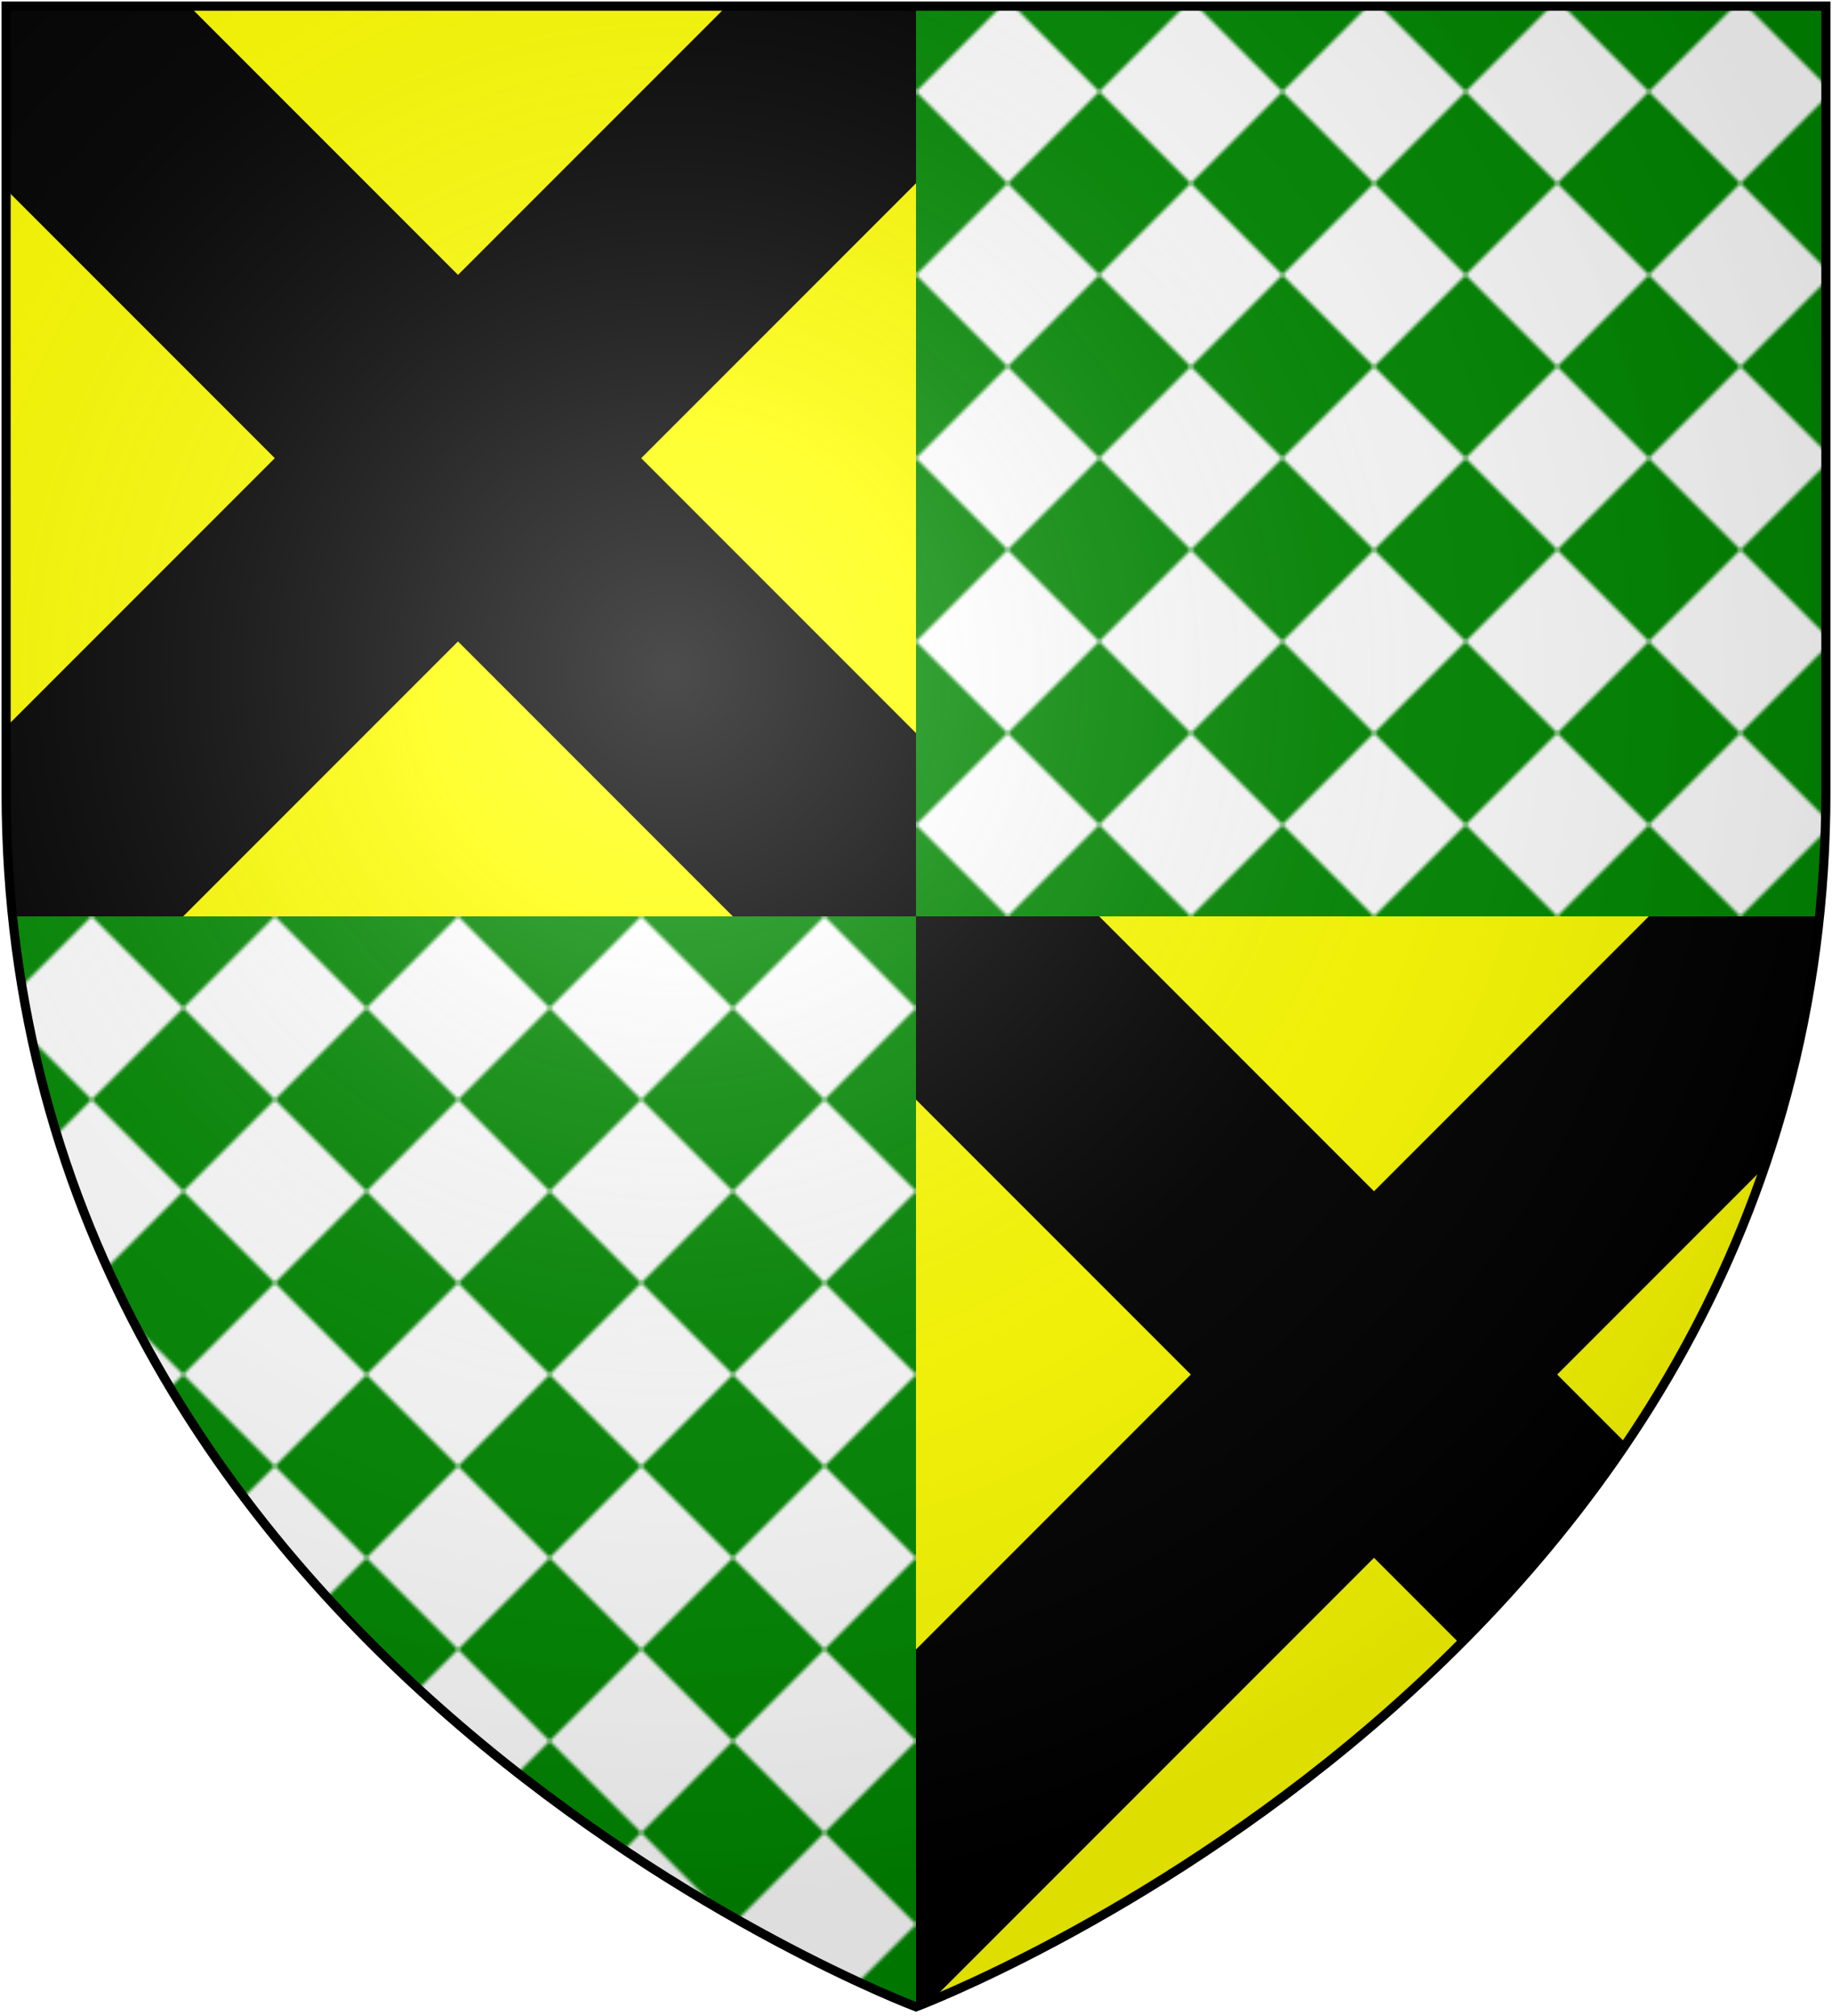 <?xml version="1.0" encoding="UTF-8"?>
<svg xmlns="http://www.w3.org/2000/svg" xmlns:xlink="http://www.w3.org/1999/xlink" width="600" height="660">
<defs>
  <radialGradient id="rg" gradientUnits="userSpaceOnUse" cx="220" cy="220" r="405">
    <stop style="stop-color:#fff;stop-opacity:.3" offset="0"/>
    <stop style="stop-color:#fff;stop-opacity:.2" offset=".2"/>
    <stop style="stop-color:#666;stop-opacity:.1" offset=".6"/>
    <stop style="stop-color:#000;stop-opacity:.13" offset="1"/>
  </radialGradient>
  <clipPath id="clip-shield">
    <path id="shield" d="m2,2v257c0,286 298,398 298,398c0,0 298-112 298-398V2z"/>
  </clipPath>
  <pattern id="diamond" patternUnits="userSpaceOnUse" x="0" width="60" height="60">
    <path fill="#fff" d="M0,30 L30,0 L60,30 L30,60 z"/>
  </pattern>
</defs>
<g id="design" clip-path="url(#clip-shield)">
  <rect fill="#ff0" x="0" y="0" width="600" height="660"/>
  <path fill="none" stroke="#000" stroke-width="84.853" d="M0,0l600,600 M300,0l-300,300 M600,300l-330,330"/>
  <path fill="#080" d="M300,0H600V300H0V660H300z"/>
  <path fill="url(#diamond)" d="M300,0H600V300H0V660H300z"/>
</g>
<use id="shine" xlink:href="#shield" fill="url(#rg)" stroke="#000" stroke-width="3"/>
</svg>